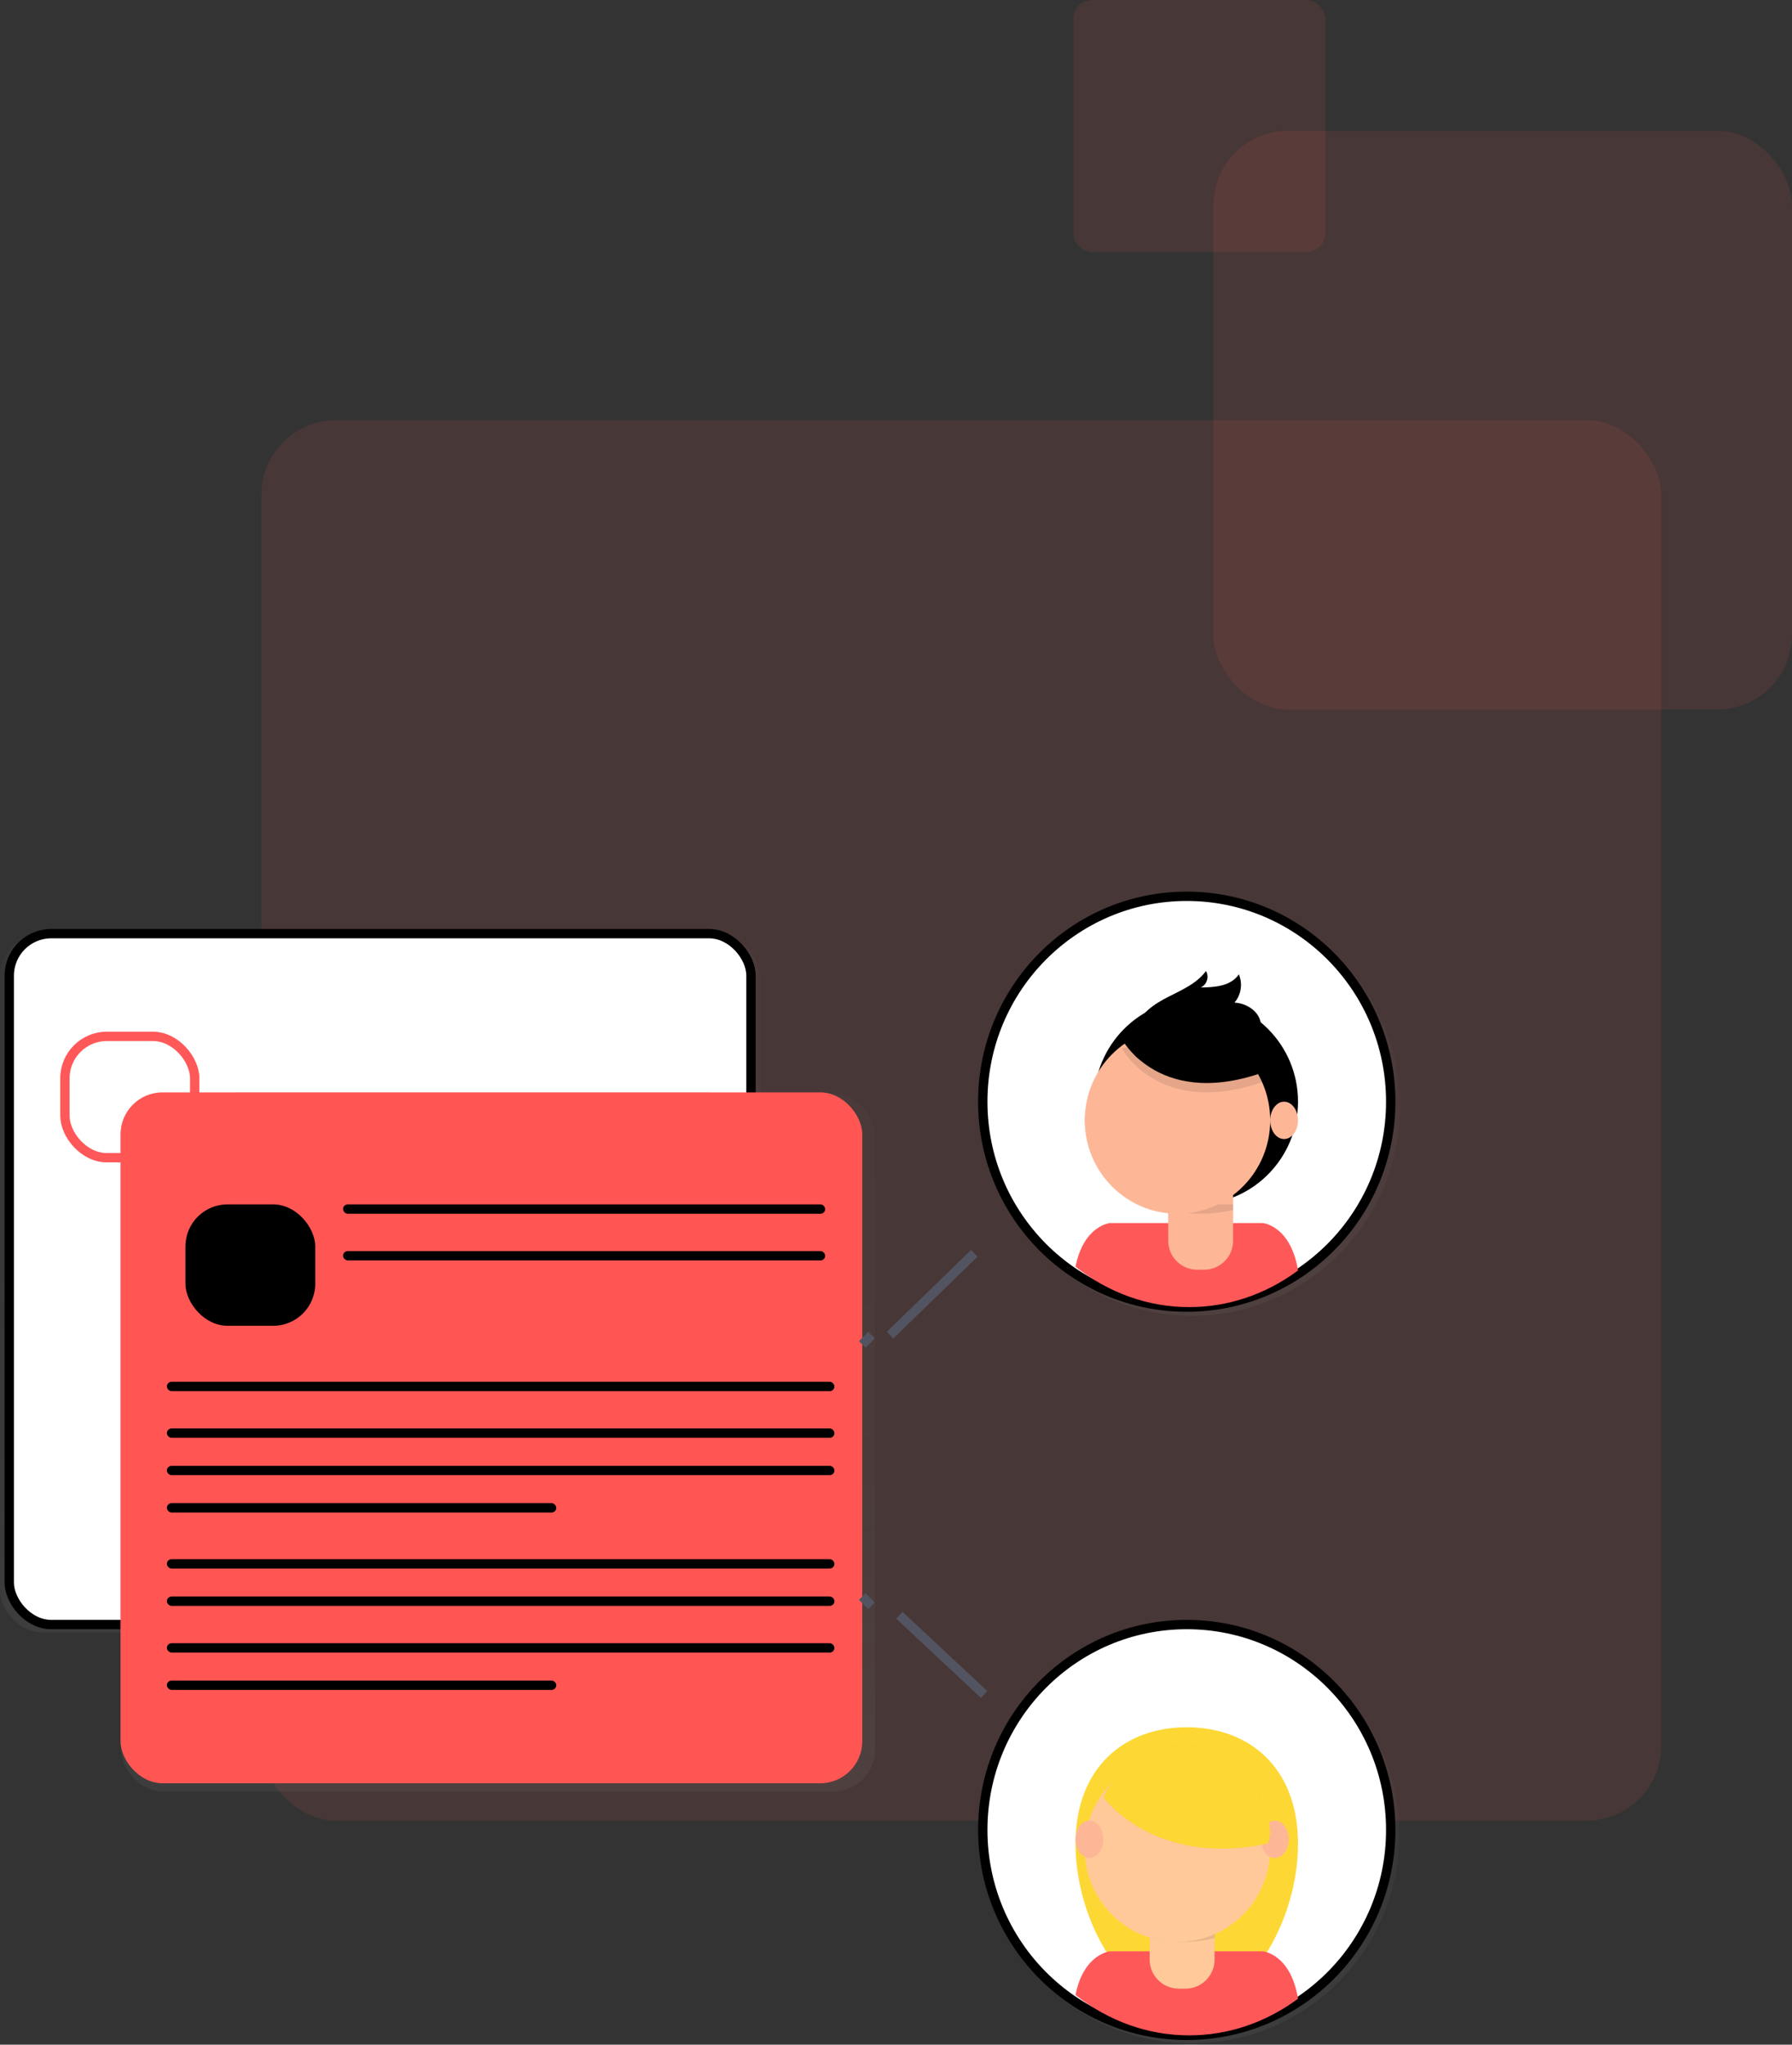 <?xml version="1.0" encoding="UTF-8"?>
<svg width="192px" height="219px" viewBox="0 0 192 219" version="1.1" xmlns="http://www.w3.org/2000/svg" xmlns:xlink="http://www.w3.org/1999/xlink">
    <rect x="0" y="0" width="192" height="219" fill="#333333" stroke="none"/>
    <!-- Generator: Sketch 62 (91390) - https://sketch.com -->
    <title>Group 4</title>
    <desc>Created with Sketch.</desc>
    <defs>
        <linearGradient x1="50.001%" y1="100%" x2="50.001%" y2="0%" id="linearGradient-1">
            <stop stop-color="#808080" stop-opacity="0.25" offset="0%"></stop>
            <stop stop-color="#808080" stop-opacity="0.12" offset="54%"></stop>
            <stop stop-color="#808080" stop-opacity="0.1" offset="100%"></stop>
        </linearGradient>
        <linearGradient x1="49.999%" y1="100%" x2="49.999%" y2="0%" id="linearGradient-2">
            <stop stop-color="#808080" stop-opacity="0.25" offset="0%"></stop>
            <stop stop-color="#808080" stop-opacity="0.12" offset="54%"></stop>
            <stop stop-color="#808080" stop-opacity="0.1" offset="100%"></stop>
        </linearGradient>
        <linearGradient x1="50%" y1="99.996%" x2="50%" y2="0%" id="linearGradient-3">
            <stop stop-color="#808080" stop-opacity="0.25" offset="0%"></stop>
            <stop stop-color="#808080" stop-opacity="0.12" offset="54%"></stop>
            <stop stop-color="#808080" stop-opacity="0.1" offset="100%"></stop>
        </linearGradient>
        <linearGradient x1="50%" y1="99.996%" x2="50%" y2="0%" id="linearGradient-4">
            <stop stop-color="#808080" stop-opacity="0.25" offset="0%"></stop>
            <stop stop-color="#808080" stop-opacity="0.12" offset="54%"></stop>
            <stop stop-color="#808080" stop-opacity="0.1" offset="100%"></stop>
        </linearGradient>
    </defs>
    <g id="Page-1" stroke="none" stroke-width="1" fill="none" fill-rule="evenodd">
        <g id="Group-4">
            <rect id="Rectangle" fill-opacity="0.1" fill="#FF6251" x="28" y="45" width="150" height="150" rx="8"></rect>
            <rect id="Rectangle" fill-opacity="0.1" fill="#FF6251" x="130" y="14" width="62" height="62" rx="8"></rect>
            <rect id="Rectangle" fill-opacity="0.1" fill="#FF6251" x="115" y="0" width="27" height="27" rx="2"></rect>
            <g id="undraw_live_collaboration_2r4y" transform="translate(0, 96)">
                <g id="Group" opacity="0.5" transform="translate(0, 4)" fill="url(#linearGradient-1)" fill-rule="nonzero">
                    <rect id="Rectangle" x="0" y="0.066" width="81.406" height="74.77" rx="4.5"></rect>
                </g>
                <rect id="Rectangle" stroke="#000000" fill="#FFFFFF" fill-rule="nonzero" x="0.993" y="4" width="79.47" height="74" rx="4.5"></rect>
                <rect id="Rectangle" fill="#E0E0E0" fill-rule="nonzero" x="24.834" y="21" width="51.656" height="1" rx="0.5"></rect>
                <g id="Group" opacity="0.5" transform="translate(12.914, 21)" fill="url(#linearGradient-2)" fill-rule="nonzero">
                    <rect id="Rectangle" x="0.05" y="0.117" width="80.794" height="74.77" rx="4.5"></rect>
                </g>
                <rect id="Rectangle" stroke="#FF5859" fill="#FFFFFF" fill-rule="nonzero" x="6.954" y="15" width="13.907" height="13" rx="4.5"></rect>
                <rect id="Rectangle" fill="#FF5654" fill-rule="nonzero" x="12.914" y="21" width="79.47" height="74" rx="4.5"></rect>
                <rect id="Rectangle" fill="#000000" fill-rule="nonzero" x="19.868" y="33" width="13.907" height="13" rx="4.5"></rect>
                <rect id="Rectangle" fill="#000000" fill-rule="nonzero" x="36.755" y="33" width="51.656" height="1" rx="0.5"></rect>
                <rect id="Rectangle" fill="#000000" fill-rule="nonzero" x="36.755" y="38" width="51.656" height="1" rx="0.5"></rect>
                <rect id="Rectangle" fill="#000000" fill-rule="nonzero" x="17.881" y="52" width="71.523" height="1" rx="0.5"></rect>
                <rect id="Rectangle" fill="#000000" fill-rule="nonzero" x="17.881" y="57" width="71.523" height="1" rx="0.5"></rect>
                <rect id="Rectangle" fill="#000000" fill-rule="nonzero" x="17.881" y="61" width="71.523" height="1" rx="0.5"></rect>
                <rect id="Rectangle" fill="#000000" fill-rule="nonzero" x="17.881" y="65" width="41.722" height="1" rx="0.5"></rect>
                <rect id="Rectangle" fill="#000000" fill-rule="nonzero" x="17.881" y="71" width="71.523" height="1" rx="0.5"></rect>
                <rect id="Rectangle" fill="#000000" fill-rule="nonzero" x="17.881" y="75" width="71.523" height="1" rx="0.5"></rect>
                <rect id="Rectangle" fill="#000000" fill-rule="nonzero" x="17.881" y="80" width="71.523" height="1" rx="0.5"></rect>
                <rect id="Rectangle" fill="#000000" fill-rule="nonzero" x="17.881" y="84" width="41.722" height="1" rx="0.5"></rect>
                <line x1="92.384" y1="48" x2="93.377" y2="47" id="Path" stroke="#535461"></line>
                <line x1="95.364" y1="47" x2="123.179" y2="20" id="Path" stroke="#535461" stroke-dasharray="12.58"></line>
                <line x1="125.166" y1="20" x2="126.159" y2="19" id="Path" stroke="#535461"></line>
                <line x1="92.384" y1="75" x2="93.377" y2="76" id="Path" stroke="#535461"></line>
                <line x1="96.358" y1="77" x2="124.172" y2="103" id="Path" stroke="#535461" stroke-dasharray="12.44"></line>
                <line x1="125.166" y1="103" x2="126.159" y2="104" id="Path" stroke="#535461"></line>
                <g id="Group" opacity="0.5" transform="translate(105.298, 78)" fill="url(#linearGradient-3)" fill-rule="nonzero">
                    <ellipse id="Oval" cx="22.316" cy="22.484" rx="22.315" ry="22.377"></ellipse>
                </g>
                <ellipse id="Oval" stroke="#000000" fill="#FFFFFF" fill-rule="nonzero" cx="127.152" cy="100" rx="21.854" ry="22"></ellipse>
                <path d="M139.073,101.491 C139.073,109.776 133.735,119 127.152,119 C120.57,119 115.232,109.774 115.232,101.491 C115.232,93.208 120.57,89 127.152,89 C133.735,89 139.073,93.204 139.073,101.491 Z" id="Path" fill="#FDD835" fill-rule="nonzero"></path>
                <path d="M127.411,122 C131.557,122.007 135.612,120.643 139.073,118.077 C138.292,113.273 135.316,113 135.316,113 L118.919,113 C118.919,113 116.112,113.26 115.232,117.677 C118.797,120.497 123.052,122.007 127.411,122 L127.411,122 Z" id="Path" fill="#FF5859" fill-rule="nonzero"></path>
                <path d="M123.179,108 L130.132,108 L130.132,113.897 C130.132,115.611 128.737,117 127.016,117 L126.295,117 C124.574,117 123.179,115.611 123.179,113.897 L123.179,108 Z" id="Path" fill="#000000" fill-rule="nonzero" opacity="0.1"></path>
                <path d="M123.772,108 L129.537,108 C129.866,108 130.132,108.265 130.132,108.592 L130.132,113.898 C130.132,115.611 128.737,117 127.016,117 L126.295,117 C124.574,117 123.179,115.611 123.179,113.898 L123.179,108.592 C123.179,108.266 123.444,108.001 123.772,108 Z" id="Path" fill="#FFC999" fill-rule="nonzero"></path>
                <path d="M123.179,111.569 C125.42,112.139 127.887,112.144 130.132,111.582 L130.132,111 L123.179,111 L123.179,111.569 Z" id="Path" fill="#000000" fill-rule="nonzero" opacity="0.1"></path>
                <ellipse id="Oval" fill="#FFC999" fill-rule="nonzero" cx="126.159" cy="102" rx="9.934" ry="10"></ellipse>
                <ellipse id="Oval" fill="#FDB797" fill-rule="nonzero" cx="116.722" cy="101" rx="1.49" ry="2"></ellipse>
                <ellipse id="Oval" fill="#FDB797" fill-rule="nonzero" cx="136.589" cy="101" rx="1.49" ry="2"></ellipse>
                <path d="M118.212,96.482 C118.212,96.482 123.564,104.048 135.814,101.461 C135.814,101.461 137.183,99.741 133.851,94.455 C130.52,89.169 121.245,90.029 118.212,96.482 Z" id="Path" fill="#000000" fill-rule="nonzero" opacity="0.1"></path>
                <path d="M118.212,96.483 C118.212,96.483 123.564,104.044 135.814,101.463 C135.814,101.463 137.183,99.742 133.851,94.456 C130.52,89.169 121.245,90.028 118.212,96.483 Z" id="Path" fill="#FDD835" fill-rule="nonzero"></path>
                <g id="Group" opacity="0.5" transform="translate(105.298, 0)" fill="url(#linearGradient-4)" fill-rule="nonzero">
                    <ellipse id="Oval" cx="22.387" cy="22.464" rx="22.315" ry="22.464"></ellipse>
                </g>
                <ellipse id="Oval" stroke="#000000" fill="#FFFFFF" fill-rule="nonzero" cx="127.152" cy="22" rx="21.854" ry="22"></ellipse>
                <path d="M127.415,44 C131.559,44.007 135.613,42.643 139.073,40.077 C138.292,35.273 135.317,35 135.317,35 L118.918,35 C118.918,35 116.112,35.26 115.232,39.677 C118.798,42.498 123.054,44.008 127.415,44 L127.415,44 Z" id="Path" fill="#FF5859" fill-rule="nonzero"></path>
                <ellipse id="Oval" fill="#000000" fill-rule="nonzero" cx="128.146" cy="22" rx="10.927" ry="11"></ellipse>
                <path d="M125.166,31 L132.119,31 L132.119,36.897 C132.119,38.611 130.724,40 129.003,40 L128.282,40 C126.561,40 125.166,38.611 125.166,36.897 L125.166,31 L125.166,31 Z" id="Path" fill="#000000" fill-rule="nonzero" opacity="0.1"></path>
                <path d="M125.764,31 L131.524,31 C131.853,31 132.119,31.265 132.119,31.592 L132.119,36.898 C132.119,38.611 130.725,40 129.005,40 L128.285,40 C127.458,40.001 126.665,39.675 126.079,39.093 C125.494,38.511 125.166,37.722 125.166,36.898 L125.166,31.592 C125.166,31.435 125.229,31.283 125.341,31.172 C125.453,31.061 125.605,30.999 125.764,31 Z" id="Path" fill="#FDB797" fill-rule="nonzero"></path>
                <path d="M125.166,33.569 C127.407,34.139 129.873,34.144 132.119,33.582 L132.119,33 L125.166,33 L125.166,33.569 Z" id="Path" fill="#000000" fill-rule="nonzero" opacity="0.1"></path>
                <ellipse id="Oval" fill="#FDB797" fill-rule="nonzero" cx="126.159" cy="24" rx="9.934" ry="10"></ellipse>
                <path d="M120.199,16.3 C120.199,16.3 124.358,24.126 136.093,19.581 L133.36,15.611 L128.517,14 L120.199,16.3 Z" id="Path" fill="#000000" fill-rule="nonzero" opacity="0.1"></path>
                <path d="M120.199,15.302 C120.199,15.302 124.358,23.125 136.093,18.581 L133.36,14.61 L128.517,13 L120.199,15.302 Z" id="Path" fill="#000000" fill-rule="nonzero"></path>
                <path d="M121.39,14.678 C121.657,13.827 122.119,13.054 122.738,12.424 C124.593,10.542 127.649,10.145 129.213,8 C129.386,8.307 129.423,8.674 129.316,9.01 C129.209,9.347 128.968,9.621 128.652,9.766 C130.149,9.756 131.887,9.621 132.735,8.359 C133.163,9.377 132.979,10.556 132.263,11.387 C133.592,11.449 135.009,12.372 135.095,13.729 C135.153,14.633 134.598,15.49 133.871,16.009 C133.145,16.528 132.266,16.766 131.4,16.961 C128.88,17.532 119.741,19.921 121.39,14.678 Z" id="Path" fill="#000000" fill-rule="nonzero"></path>
                <ellipse id="Oval" fill="#FDB797" fill-rule="nonzero" cx="117.715" cy="24" rx="1.49" ry="2"></ellipse>
                <ellipse id="Oval" fill="#FDB797" fill-rule="nonzero" cx="137.583" cy="24" rx="1.49" ry="2"></ellipse>
            </g>
        </g>
    </g>
</svg>